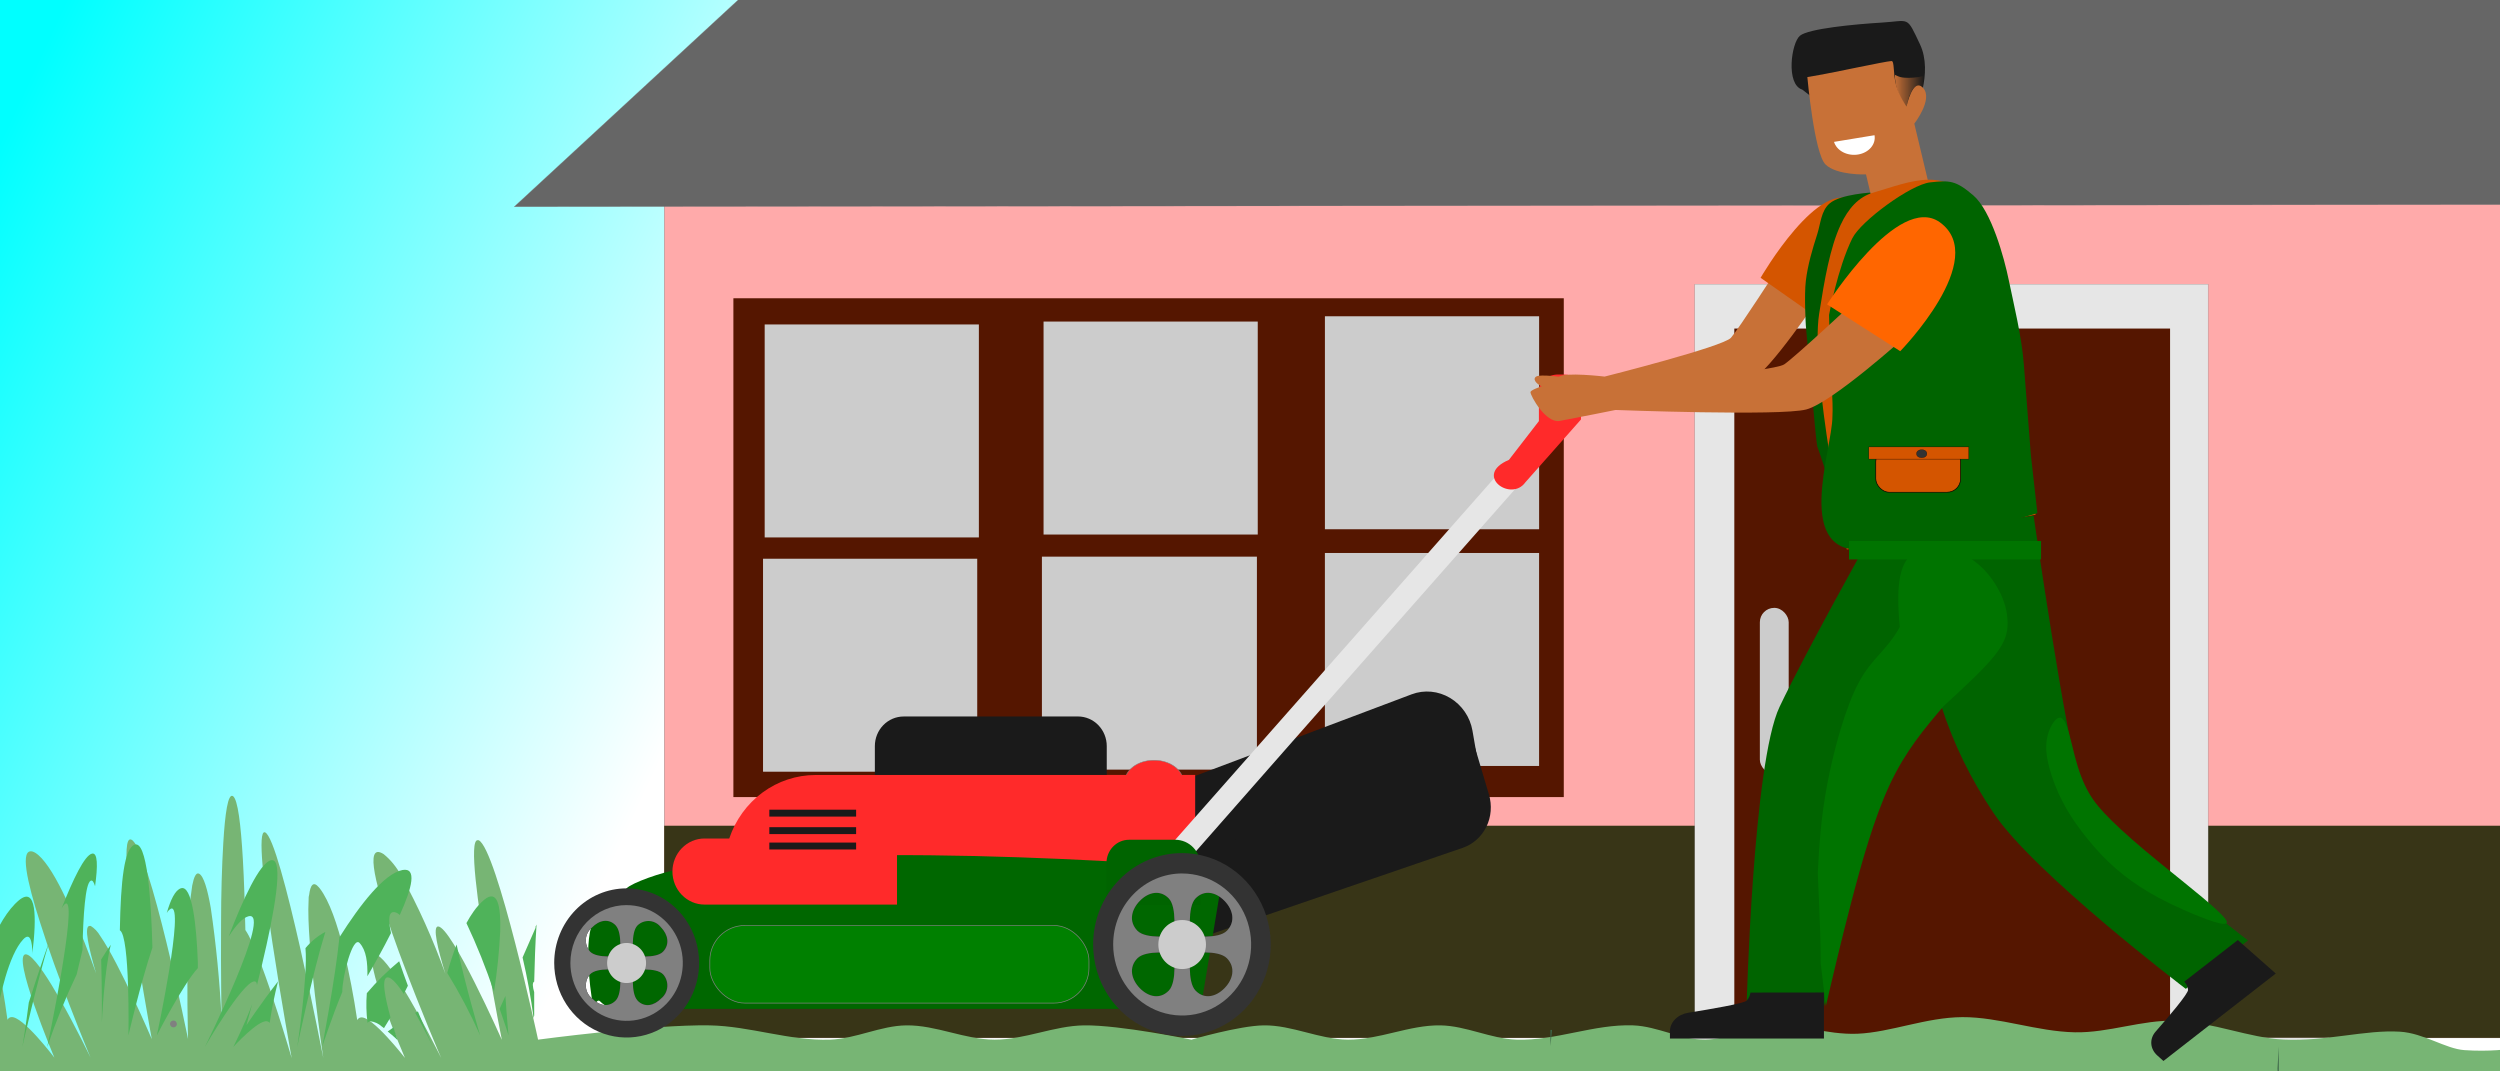 <?xml version="1.0" encoding="UTF-8" standalone="no"?>
<!-- Created with Inkscape (http://www.inkscape.org/) -->

<svg
   width="350"
   height="150"
   viewBox="0 0 92.604 39.687"
   version="1.1"
   id="svg5"
   inkscape:version="1.1 (c68e22c387, 2021-05-23)"
   sodipodi:docname="jardinage_pf.svg"
   xmlns:inkscape="http://www.inkscape.org/namespaces/inkscape"
   xmlns:sodipodi="http://sodipodi.sourceforge.net/DTD/sodipodi-0.dtd"
   xmlns:xlink="http://www.w3.org/1999/xlink"
   xmlns="http://www.w3.org/2000/svg"
   xmlns:svg="http://www.w3.org/2000/svg">
  <sodipodi:namedview
     id="namedview7"
     pagecolor="#505050"
     bordercolor="#eeeeee"
     borderopacity="1"
     inkscape:pageshadow="0"
     inkscape:pageopacity="0"
     inkscape:pagecheckerboard="0"
     inkscape:document-units="mm"
     showgrid="false"
     units="px"
     inkscape:zoom="1.2432572"
     inkscape:cx="201.48687"
     inkscape:cy="97.727162"
     inkscape:window-width="1366"
     inkscape:window-height="705"
     inkscape:window-x="-8"
     inkscape:window-y="-8"
     inkscape:window-maximized="1"
     inkscape:current-layer="layer1" />
  <defs
     id="defs2">
    <linearGradient
       inkscape:collect="always"
       id="linearGradient44323">
      <stop
         style="stop-color:#00ffff;stop-opacity:1;"
         offset="0"
         id="stop44319" />
      <stop
         style="stop-color:#00ffff;stop-opacity:0;"
         offset="1"
         id="stop44321" />
    </linearGradient>
    <inkscape:path-effect
       effect="spiro"
       id="path-effect32271"
       is_visible="true"
       lpeversion="1" />
    <inkscape:path-effect
       effect="bspline"
       id="path-effect14947"
       is_visible="true"
       lpeversion="1"
       weight="33.333"
       steps="2"
       helper_size="0"
       apply_no_weight="true"
       apply_with_weight="true"
       only_selected="false" />
    <inkscape:path-effect
       effect="bspline"
       id="path-effect14311"
       is_visible="true"
       lpeversion="1"
       weight="33.333"
       steps="2"
       helper_size="0"
       apply_no_weight="true"
       apply_with_weight="true"
       only_selected="false" />
    <linearGradient
       inkscape:collect="always"
       id="linearGradient14215">
      <stop
         style="stop-color:#c87137;stop-opacity:1;"
         offset="0"
         id="stop14211" />
      <stop
         style="stop-color:#c87137;stop-opacity:0;"
         offset="1"
         id="stop14213" />
    </linearGradient>
    <inkscape:path-effect
       effect="spiro"
       id="path-effect3012"
       is_visible="true"
       lpeversion="1" />
    <linearGradient
       inkscape:collect="always"
       xlink:href="#linearGradient14215"
       id="linearGradient14217"
       x1="120.508"
       y1="-9.188"
       x2="122.674"
       y2="-9.188"
       gradientUnits="userSpaceOnUse"
       gradientTransform="matrix(0.511,0,0,0.491,8.583,7.893)" />
    <linearGradient
       inkscape:collect="always"
       xlink:href="#linearGradient44323"
       id="linearGradient44325"
       x1="164.893"
       y1="10.853"
       x2="193.776"
       y2="24.329"
       gradientUnits="userSpaceOnUse"
       gradientTransform="translate(-165.45,-4.422)" />
  </defs>
  <g
     inkscape:label="Calque 1"
     inkscape:groupmode="layer"
     id="layer1">
    <rect
       style="fill:url(#linearGradient44325);fill-opacity:1;stroke:#000000;stroke-width:0;stroke-linecap:round;stroke-linejoin:round;stroke-miterlimit:4.6;stroke-dasharray:none;stroke-opacity:0.099;paint-order:stroke fill markers"
       id="rect44168"
       width="99.426"
       height="49.013"
       x="-1.258"
       y="-0.921" />
    <rect
       style="fill:#ffaaaa;fill-opacity:1;stroke:#808080;stroke-width:0.014;stroke-linecap:round;stroke-linejoin:round;stroke-miterlimit:4.6;stroke-dasharray:none;stroke-opacity:1;paint-order:normal"
       id="rect36907"
       width="69.636"
       height="33.131"
       x="24.603"
       y="5.313" />
    <rect
       style="fill:#383517;fill-opacity:1;stroke:#000000;stroke-width:0;stroke-linecap:round;stroke-linejoin:round;stroke-miterlimit:4.6;stroke-dasharray:none;stroke-opacity:0.099;paint-order:stroke fill markers"
       id="rect39800"
       width="69.636"
       height="7.858"
       x="24.603"
       y="30.586" />
    <rect
       style="fill:#e6e6e6;fill-opacity:1;stroke:#808080;stroke-width:0.011;stroke-linecap:round;stroke-linejoin:round;stroke-miterlimit:4.6;stroke-dasharray:none;stroke-opacity:1;paint-order:normal"
       id="rect37160"
       width="19.014"
       height="28.375"
       x="62.778"
       y="10.524"
       ry="0" />
    <path
       style="fill:#666666;fill-opacity:1;stroke:#808080;stroke-width:0.009;stroke-linecap:round;stroke-linejoin:round;stroke-miterlimit:4.6;stroke-dasharray:none;stroke-opacity:1;paint-order:normal"
       d="M 19.047,7.658 103.782,7.568 93.668,-0.921 28.042,-0.65 Z"
       id="path36966"
       sodipodi:nodetypes="ccccc" />
    <rect
       style="fill:#551600;fill-opacity:1;stroke:#000000;stroke-width:0;stroke-linecap:round;stroke-linejoin:round;stroke-miterlimit:4.6;stroke-dasharray:none;stroke-opacity:0.099;paint-order:stroke fill markers"
       id="rect37056"
       width="16.141"
       height="26.547"
       x="64.242"
       y="12.17" />
    <rect
       style="fill:#cccccc;fill-opacity:1;stroke:#000000;stroke-width:0;stroke-linecap:round;stroke-linejoin:round;stroke-miterlimit:4.6;stroke-dasharray:none;stroke-opacity:0.099;paint-order:stroke fill markers"
       id="rect37605"
       width="1.068"
       height="6.159"
       x="65.188"
       y="22.516"
       ry="0.531" />
    <rect
       style="fill:#551600;fill-opacity:1;stroke:#000000;stroke-width:0;stroke-linecap:round;stroke-linejoin:round;stroke-miterlimit:4.6;stroke-dasharray:none;stroke-opacity:0.099;paint-order:stroke fill markers"
       id="rect37775"
       width="30.759"
       height="18.477"
       x="27.166"
       y="11.048" />
    <rect
       style="fill:#cccccc;fill-opacity:1;stroke:#000000;stroke-width:0;stroke-linecap:round;stroke-linejoin:round;stroke-miterlimit:4.6;stroke-dasharray:none;stroke-opacity:0.099;paint-order:stroke fill markers"
       id="rect39485"
       width="7.934"
       height="7.889"
       x="28.264"
       y="-28.585"
       transform="scale(1,-1)" />
    <rect
       style="fill:#cccccc;fill-opacity:1;stroke:#000000;stroke-width:0;stroke-linecap:round;stroke-linejoin:round;stroke-miterlimit:4.6;stroke-dasharray:none;stroke-opacity:0.099;paint-order:stroke fill markers"
       id="rect39485-2"
       width="7.934"
       height="7.889"
       x="49.076"
       y="-28.372"
       transform="scale(1,-1)" />
    <rect
       style="fill:#cccccc;fill-opacity:1;stroke:#000000;stroke-width:0;stroke-linecap:round;stroke-linejoin:round;stroke-miterlimit:4.6;stroke-dasharray:none;stroke-opacity:0.099;paint-order:stroke fill markers"
       id="rect39485-8"
       width="7.964"
       height="7.889"
       x="38.594"
       y="20.619" />
    <rect
       style="fill:#cccccc;fill-opacity:1;stroke:#000000;stroke-width:0;stroke-linecap:round;stroke-linejoin:round;stroke-miterlimit:4.6;stroke-dasharray:none;stroke-opacity:0.099;paint-order:stroke fill markers"
       id="rect39485-5"
       width="7.934"
       height="7.889"
       x="28.325"
       y="12.018" />
    <rect
       style="fill:#cccccc;fill-opacity:1;stroke:#000000;stroke-width:0;stroke-linecap:round;stroke-linejoin:round;stroke-miterlimit:4.6;stroke-dasharray:none;stroke-opacity:0.099;paint-order:stroke fill markers"
       id="rect39485-3"
       width="7.934"
       height="7.889"
       x="49.077"
       y="11.715" />
    <rect
       style="fill:#cccccc;fill-opacity:1;stroke:#000000;stroke-width:0;stroke-linecap:round;stroke-linejoin:round;stroke-miterlimit:4.6;stroke-dasharray:none;stroke-opacity:0.099;paint-order:stroke fill markers"
       id="rect39485-1"
       width="7.934"
       height="7.889"
       x="38.655"
       y="11.911" />
    <rect
       style="fill:#e6e6e6;fill-opacity:1;stroke:#000000;stroke-width:0;stroke-linecap:round;stroke-linejoin:round;stroke-miterlimit:4.6;stroke-dasharray:none;stroke-opacity:0.099;paint-order:stroke fill markers"
       id="rect40112"
       width="28.196"
       height="2.701"
       x="58.081"
       y="38.444" />
    <path
       d="m -25.717,29.49 c 0.166,-0.101 0.289,0.483 0.373,1.382 0.033,0.348 0.063,0.749 0.084,1.165 0.06,1.064 0.093,2.285 0.112,3.331 v 0.614 1.364 0.405 c 0,0 0,-0.094 0.027,-0.259 0.127,-1.19 0.301,-2.369 0.521,-3.533 0.081,-0.527 0.235,-1.027 0.455,-1.472 0.031,-0.051 0.07,-0.09 0.114,-0.116 0.136,-0.067 0.215,0.214 0.256,0.689 0.051,1.046 0.043,2.095 -0.025,3.14 -0.06,1.24 -0.147,2.297 -0.147,2.297 0,0 0.164,-0.644 0.414,-1.555 0.082,-0.303 0.174,-0.633 0.273,-0.978 0.371,-1.375 0.807,-2.715 1.303,-4.012 0.044,-0.105 0.087,-0.202 0.128,-0.288 0.144,-0.307 0.273,-0.506 0.376,-0.551 0.185,-0.079 0.185,0.423 0.087,1.203 -0.033,0.27 -0.079,0.569 -0.134,0.888 -0.365,2.188 -1.109,5.298 -1.109,5.298 0.454,-1.261 0.972,-2.477 1.551,-3.638 0.194,-0.345 0.365,-0.569 0.48,-0.566 0.215,0 0.491,0.828 0.166,1.765 0.319,-0.823 0.592,-1.679 0.818,-2.559 0.254,-0.914 0.48,-1.686 0.766,-2.019 0.062,-0.075 0.135,-0.129 0.215,-0.157 0.316,-0.097 0.338,0.412 0.199,1.214 v 0.064 c -0.103,0.537 -0.226,1.066 -0.371,1.585 -0.125,0.465 -0.273,0.948 -0.412,1.427 -0.139,0.48 -0.322,1.027 -0.472,1.499 -0.387,1.18 -0.709,2.072 -0.709,2.072 0,0 0.382,-0.989 0.837,-1.986 0.174,-0.375 0.36,-0.768 0.545,-1.101 0.289,-0.539 0.564,-0.937 0.744,-0.959 0.352,-0.045 0.123,1.27 -0.117,2.334 -0.044,0.199 -0.09,0.375 -0.131,0.558 -0.109,0.446 -0.196,0.749 -0.196,0.749 0,0 0.202,-0.255 0.458,-0.517 l 0.177,-0.172 0.098,-0.09 c 0.156,-0.175 0.345,-0.283 0.545,-0.311 h 0.033 c 0.046,0.01 0.088,0.043 0.117,0.094 0.06,-0.573 0.07,-1.154 0.033,-1.731 0,-0.333 -0.027,-0.667 -0.033,-0.985 0,-0.794 0.046,-1.499 0.368,-1.937 0.322,-0.438 0.818,1.929 0.818,2.859 0.477,1.412 0.951,3.203 0.951,3.203 0,0 -0.613,-3.915 -0.831,-6.388 -0.106,-1.188 -0.12,-2.046 0.068,-1.974 0.188,0.071 0.379,0.723 0.611,1.648 0.613,2.439 1.328,6.71 1.328,6.71 0,0 -0.51,-4.121 -0.39,-5.762 0.044,-0.599 0.169,-0.877 0.433,-0.521 0.255,0.389 0.453,0.841 0.583,1.334 0.105,0.368 0.196,0.743 0.273,1.124 0.164,0.797 0.296,1.607 0.395,2.424 0.016,-0.028 0.037,-0.051 0.06,-0.067 0.023,-0.016 0.048,-0.027 0.074,-0.03 0.42,-0.075 1.584,1.499 1.584,1.499 0,0 -0.567,-1.405 -0.894,-2.51 -0.117,-0.344 -0.193,-0.71 -0.226,-1.086 0,-0.154 0.038,-0.24 0.128,-0.229 0.581,0.075 2.331,3.825 2.331,3.825 0,0 -3.225,-7.991 -2.061,-7.62 0.273,0.09 0.602,0.543 0.935,1.18 0.236,0.463 0.453,0.943 0.652,1.439 0.251,0.614 0.491,1.27 0.706,1.873 -0.273,-0.933 -0.433,-1.753 -0.218,-1.757 0.079,0 0.191,0.105 0.319,0.281 0.692,0.94 1.933,3.919 1.933,3.919 0,0 -1.33,-7.684 -0.665,-7.388 0.087,0.057 0.16,0.148 0.21,0.262 0.265,0.598 0.479,1.237 0.638,1.903 l 0.03,0.112 c 0.572,2.173 1.129,5.11 1.129,5.11 0,0 -0.082,-5.8 0.409,-6.122 0.013,-0.008 0.027,-0.011 0.041,-0.011 0.014,0 0.028,0.004 0.041,0.011 0.12,0.06 0.221,0.322 0.308,0.701 l 0.03,0.142 c 0.316,1.521 0.423,4.533 0.423,4.533 0,0 0,-1.772 0.03,-3.679 0,-0.577 0.03,-1.165 0.054,-1.72 0.016,-0.858 0.094,-1.711 0.234,-2.548 0.057,-0.247 0.125,-0.375 0.207,-0.318 0.254,0.161 0.354,2.004 0.387,4.042 v 0.907 c 0.103,0.157 0.195,0.327 0.273,0.51 0.527,1.37 0.992,2.784 1.39,4.234 0,0 -1.458,-8.583 -0.875,-8.362 0.06,0.022 0.128,0.127 0.202,0.296 0.223,0.589 0.405,1.204 0.545,1.84 0.616,2.48 1.292,6.227 1.292,6.227 0,0 -0.166,-1.218 -0.303,-2.593 -0.102,-0.927 -0.161,-1.862 -0.174,-2.799 0,-0.843 0.12,-1.319 0.436,-0.895 0.687,0.914 1.118,3.372 1.322,4.87 0.016,-0.028 0.036,-0.051 0.058,-0.067 0.022,-0.017 0.047,-0.027 0.073,-0.03 0.417,-0.075 1.606,1.499 1.606,1.499 0,0 -1.636,-3.9 -1.041,-3.825 0.044,0.008 0.087,0.029 0.125,0.06 0.273,0.199 0.709,0.869 1.12,1.592 0.589,1.034 1.137,2.173 1.137,2.173 0,0 -0.349,-0.835 -0.78,-1.952 -0.36,-0.929 -0.777,-2.057 -1.09,-3.057 -0.488,-1.521 -0.761,-2.761 -0.273,-2.623 0.273,0.09 0.624,0.562 0.973,1.225 0.164,0.311 0.33,0.663 0.493,1.038 0.311,0.712 0.616,1.499 0.883,2.248 -0.273,-0.933 -0.458,-1.753 -0.243,-1.757 h 0.044 c 0.138,0.085 0.26,0.213 0.354,0.375 0.717,1.034 1.908,3.818 1.908,3.818 0,0 -0.139,-0.749 -0.308,-1.753 -0.044,-0.262 -0.09,-0.543 -0.136,-0.835 -0.352,-2.203 -0.725,-4.983 -0.316,-4.803 0.668,0.296 2.102,7.388 2.102,7.388 0,0 -0.057,-2.079 0,-3.814 0.009,-0.63 0.061,-1.257 0.155,-1.873 0.063,-0.318 0.144,-0.495 0.254,-0.438 0.174,0.086 0.316,0.596 0.433,1.266 0.2,1.36 0.333,2.737 0.401,4.121 0,0 -0.033,-1.716 -0.019,-3.582 0,-1.019 0.03,-2.083 0.082,-2.941 0.065,-1.098 0.174,-1.854 0.357,-1.738 0.183,0.116 0.294,1.068 0.368,2.338 0.046,0.79 0.074,1.701 0.093,2.623 0.319,0.453 0.818,1.873 1.194,3.053 0.297,0.925 0.521,1.69 0.521,1.69 0,0 -1.57,-8.583 -0.987,-8.362 0.583,0.221 2.159,8.362 2.159,8.362 0,0 -0.641,-4.245 -0.545,-5.844 0,-0.071 0,-0.135 0.019,-0.195 0.046,-0.375 0.158,-0.525 0.36,-0.288 l 0.035,0.041 c 0.36,0.468 0.657,1.349 0.891,2.297 0.202,0.846 0.368,1.708 0.496,2.581 0.016,-0.028 0.035,-0.051 0.058,-0.067 0.023,-0.017 0.047,-0.027 0.073,-0.03 0.417,-0.075 1.636,1.499 1.636,1.499 0,0 -1.676,-3.9 -1.09,-3.825 0.213,0.026 0.589,0.539 0.987,1.176 l 0.016,0.03 c 0.692,1.124 1.431,2.623 1.431,2.623 0,0 -0.774,-1.798 -1.461,-3.649 l -0.115,-0.307 c -0.711,-1.948 -1.276,-3.848 -0.69,-3.664 0.046,0.016 0.091,0.038 0.134,0.067 0.254,0.204 0.475,0.475 0.652,0.798 0.629,1.137 1.177,2.355 1.636,3.638 -0.289,-0.933 -0.48,-1.753 -0.273,-1.757 0.499,0 2.363,4.2 2.363,4.2 0,0 -0.259,-1.296 -0.515,-2.802 l -0.022,-0.127 c -0.352,-2.072 -0.69,-4.496 -0.357,-4.466 h 0.033 c 0.673,0.296 2.203,7.388 2.203,7.388 0,0 4.229,-0.566 6.352,-0.529 1.496,0.026 2.967,0.58 4.462,0.529 0.955,-0.032 1.87,-0.517 2.826,-0.529 1.103,-0.014 2.17,0.528 3.272,0.529 1.115,10e-4 2.196,-0.514 3.311,-0.529 1.336,-0.018 3.978,0.529 3.978,0.529 0,0 1.771,-0.517 2.677,-0.529 1.054,-0.014 2.07,0.522 3.124,0.529 1.152,0.008 2.27,-0.547 3.421,-0.529 0.956,0.015 1.871,0.499 2.826,0.529 1.446,0.046 2.868,-0.582 4.314,-0.529 0.906,0.033 1.77,0.54 2.677,0.529 0.81,-0.01 1.574,-0.449 2.38,-0.529 0.991,-0.099 2.087,0.359 3.255,0.31 1.228,-0.052 2.535,-0.607 3.883,-0.615 1.361,-0.007 2.765,0.535 4.172,0.562 1.248,0.024 2.499,-0.47 3.725,-0.427 1.377,0.048 2.724,0.635 4.001,0.697 1.563,0.076 3.023,-0.371 4.309,-0.293 0.886,0.054 1.69,0.635 2.389,0.683 1.803,0.122 2.903,-0.318 2.903,-0.318 l -0.019,1.931 -120.25,-0.037 0.09,-1.281 c 0,0 -0.338,-9.321 0.27,-9.692 z"
       fill="#77b590"
       id="path103-1"
       style="fill:#77b574;fill-opacity:1;stroke-width:0.32"
       sodipodi:nodetypes="cccccccccccccccccccccccccccccccsccccccccccccccccccccccccccccccccccccccccccccccccscccccccccccccccccccccccccccccccccccccccccccccccccccccccccccccccccccccccccccccccccaaaaacaaaaaasssssssscccccc" />
    <ellipse
       style="fill:#ff2a2a;fill-opacity:1;stroke:#808080;stroke-width:0.018;stroke-linecap:round;stroke-linejoin:round;stroke-miterlimit:4.6;stroke-dasharray:none;stroke-opacity:1;paint-order:normal"
       id="path29703"
       cx="42.746"
       cy="28.977"
       rx="1.089"
       ry="0.817" />
    <path
       d="m 54.913,29.203 -0.371,-2.14 c -0.044,-0.25 -0.14,-0.488 -0.284,-0.697 -0.143,-0.209 -0.329,-0.385 -0.544,-0.513 -0.215,-0.129 -0.454,-0.207 -0.7,-0.231 -0.246,-0.023 -0.493,0.009 -0.723,0.096 l -12.809,4.828 4.021,2.882 z"
       fill="#066d76"
       id="path29-18"
       style="fill:#1a1a1a;stroke-width:0.282" />
    <path
       d="m 44.271,28.704 v 3.485 0.095 1.224 H 33.025 V 28.704 Z"
       fill="#066d76"
       id="path35-7"
       style="fill:#ff2a2a;fill-opacity:1;stroke-width:0.282" />
    <path
       d="m 43.148,33.339 c 0.098,-0.414 0.29,-0.796 0.562,-1.114 0.272,-0.318 0.616,-0.564 1.004,-0.717 l 9.894,-3.91 0.544,1.829 c 0.12,0.404 0.086,0.834 -0.096,1.202 -0.182,0.368 -0.497,0.647 -0.882,0.779 l -10.528,3.608 z"
       fill="#0f515d"
       id="path45-3"
       style="fill:#1a1a1a;stroke-width:0.282" />
    <path
       d="m 43.533,31.106 3.462,-3.924 6.511,-7.383 3.754,-4.254 v -0.012 c 0.209,-0.236 0.95,0.221 0.739,0.457 l -3.462,3.924 -6.513,7.383 -3.738,4.252 v 0.012 c -0.209,0.236 -0.95,-0.221 -0.739,-0.457 z"
       fill="#e5f1fe"
       id="path47-08"
       style="fill:#e6e6e6;stroke-width:0.217" />
    <path
       d="m 55.893,17.034 1.11,-1.436 v -1.13 c 0,-0.158 0.075,-0.31 0.209,-0.421 0.134,-0.112 0.315,-0.175 0.504,-0.175 h 0.221 c 0.166,0 0.325,0.055 0.442,0.153 0.117,0.098 0.183,0.231 0.183,0.369 v 1.144 l -2.06,2.328 c -0.537,0.751 -1.944,-0.27 -0.608,-0.832 z"
       fill="#a8a8a8"
       id="path59-2"
       style="fill:#ff2a2a;fill-opacity:1;stroke-width:0.217" />
    <path
       d="m 67.392,11.002 c 0,0 -1.821,2.732 -2.521,3.083 -0.699,0.35 -5.281,0.767 -5.281,0.767 0,0 -1.575,0.476 -1.954,0.623 -0.379,0.148 -0.452,-1.048 -0.459,-1.177 -0.007,-0.129 0.962,-0.287 0.962,-0.287 0,0 -0.623,0.143 -0.404,-0.048 0.219,-0.192 1.703,-0.014 1.703,-0.014 0,0 4.389,-1.106 4.68,-1.438 0.291,-0.332 1.792,-2.662 1.792,-2.662 z"
       fill="#fb919f"
       id="path44-0"
       style="fill:#c87137;fill-opacity:1;stroke-width:0.366"
       sodipodi:nodetypes="cscsscccscc" />
    <path
       d="M 68.721,7.492 C 67.425,6.473 65.215,10.29 65.215,10.29 l 2.274,1.596 c 0,0 2.804,-3.148 1.232,-4.394 z"
       id="path40-2"
       style="fill:#d45500;stroke-width:0.356" />
    <path
       style="fill:#005800;fill-opacity:1;stroke-width:0.543;stroke-linecap:round;stroke-linejoin:round;stroke-miterlimit:4.6"
       d="m 69.385,7.127 c 0,0 -1.2,0.053 -1.615,0.41 -0.315,0.271 -0.332,0.748 -0.456,1.136 -0.182,0.565 -0.352,1.14 -0.423,1.728 -0.066,0.548 0,1.655 0,1.655 0,0 0.378,4.363 0.423,4.48 0.184,0.476 0.78,2.405 0.78,2.405 l 0.272,-9.596 z"
       id="path6312"
       sodipodi:nodetypes="caaacsccc" />
    <path
       d="m 70.936,4.153 c 0,0 0.69,-1.439 0.183,-2.512 C 70.611,0.567 70.75,0.773 69.712,0.836 68.675,0.899 66.995,1.06 66.674,1.322 c -0.321,0.262 -0.533,1.806 0.086,1.998 l 0.921,0.711 z"
       fill="#533a71"
       id="path28"
       style="fill:#1a1a1a;stroke-width:0.405"
       sodipodi:nodetypes="csssccc" />
    <path
       d="M 71.573,7.357 70.909,4.58 c 0,0 0.708,-0.911 0.325,-1.324 -0.383,-0.413 -0.614,0.689 -0.614,0.689 0,0 -0.283,-0.398 -0.389,-0.807 -0.113,-0.436 -0.053,-0.884 -0.168,-0.878 -0.223,0.011 -2.226,0.443 -2.671,0.517 l -0.445,0.077 c 0,0 0.254,2.828 0.673,3.238 0.419,0.409 1.5,0.369 1.5,0.369 l 0.263,1.106 z"
       fill="#fb919f"
       id="path30"
       style="fill:#c87137;stroke-width:0.405"
       sodipodi:nodetypes="ccscscccsccc" />
    <path
       d="m 74.787,14.079 0.614,4.986 -6.992,1.289 c 0,0 -1.368,-6.52 -1.026,-8.722 0.199,-1.277 0.405,-2.462 0.797,-3.303 0.284,-0.609 0.666,-1.039 1.213,-1.195 1.305,-0.372 2.93,-1.151 3.702,0.753 0.385,0.95 1.69,6.193 1.69,6.193 z"
       fill="#ff6b6b"
       id="path32"
       style="fill:#d45500;stroke-width:0.405"
       sodipodi:nodetypes="cccssssc" />
    <path
       style="fill:#006400;fill-opacity:1;stroke-width:0.564;stroke-linecap:round;stroke-linejoin:round;stroke-miterlimit:4.6"
       d="m 68.615,8.824 c 0.313,-0.635 2.165,-1.992 2.881,-2.069 0.716,-0.077 0.945,-0.082 1.604,0.487 0.659,0.57 1.137,2.293 1.311,3.147 0.174,0.854 0.474,2.051 0.555,3.104 l 0.26,3.354 0.242,2.161 c -0.002,-0.006 -3.753,1.111 -3.753,1.111 l -0.668,-0.027 -1.858,0.26 c -2.831,0.321 -1.314,-3.689 -1.313,-4.918 0.035,-0.563 -0.073,-1.69 -0.073,-1.69 l -0.052,-2.075 c 0,0 0.311,-1.725 0.864,-2.847 z"
       id="path3047"
       sodipodi:nodetypes="sssssccccccccs" />
    <path
       d="m 70.589,12.459 c 0,0 -2.721,2.459 -3.686,2.709 -0.964,0.25 -7.063,0.018 -7.063,0.018 0,0 -1.551,0.313 -2.068,0.406 -0.517,0.093 -1.086,-0.937 -1.081,-1.067 0.005,-0.129 1.038,-0.411 1.038,-0.411 0,0 -0.355,0.291 -0.584,0.209 -0.247,-0.089 -0.394,-0.297 -0.232,-0.38 0.311,-0.16 2.831,0.323 2.831,0.323 0,0 5.924,-0.481 6.347,-0.77 0.423,-0.289 2.675,-2.394 2.675,-2.394 z"
       fill="#fb919f"
       id="path44"
       style="fill:#c87137;stroke-width:0.422"
       sodipodi:nodetypes="csccccsccccc" />
    <g
       fill="#533a71"
       id="g42"
       transform="matrix(0.445,0,0,0.369,-69.249,-8.67)"
       style="fill:#4d4d4d;fill-opacity:1">
      <path
         d="m 342.74,117.9 -5.18,4.86 c 0,0 -12.68,-11.63 -16,-17.65 -1.881,-3.363 -3.336,-6.947 -4.33,-10.67 -3.013,2.628 -5.056,6.192 -5.8,10.12 -1.06,6.34 -4,20 -4,20 H 301 c 0,0 0.53,-24.52 2.75,-30.12 C 305.97,88.84 311,78 311,78 l 13.89,-2.75 c 0,0 2.71,22.75 3.91,26.86 1.2,4.11 13.94,15.79 13.94,15.79 z"
         id="path34"
         style="fill:#006400;fill-opacity:1" />
      <path
         d="m 307.44,123.125 v 4.62 h -12.82 v -0.73 c -10e-4,-0.441 0.153,-0.868 0.434,-1.208 0.281,-0.34 0.673,-0.57 1.106,-0.652 1.82,-0.35 4.63,-0.93 4.84,-1.21 0.185,-0.232 0.297,-0.514 0.32,-0.81 z"
         id="path36"
         style="fill:#1a1a1a;fill-opacity:1" />
      <path
         d="m 341.89,117.86 3.16,3.36 -9.35,8.78 -0.5,-0.54 c -0.302,-0.321 -0.483,-0.738 -0.51,-1.178 -0.027,-0.44 0.1,-0.876 0.36,-1.232 1.09,-1.5 2.74,-3.84 2.7,-4.2 -0.023,-0.296 -0.135,-0.578 -0.32,-0.81 z"
         id="path38"
         style="fill:#1a1a1a;fill-opacity:1" />
      <path
         d="m 317.09,45.81 c -3.47,-3 -9.39,8.24 -9.39,8.24 l 6.09,4.7 c 0,0 7.51,-9.27 3.3,-12.94 z"
         id="path40"
         style="fill:#ff6600;fill-opacity:1" />
    </g>
    <path
       d="M 69.436,5.008 67.935,5.255 c 0.048,0.158 0.167,0.295 0.333,0.382 0.166,0.087 0.366,0.118 0.559,0.086 0.193,-0.032 0.364,-0.124 0.477,-0.257 0.113,-0.133 0.16,-0.297 0.131,-0.458 z"
       fill="#ffffff"
       id="path46"
       style="stroke-width:0.405" />
    <rect
       style="fill:#d45500;fill-opacity:1;stroke:#000000;stroke-width:0.024;stroke-linecap:round;stroke-linejoin:round;stroke-miterlimit:4.6;stroke-dasharray:none;stroke-opacity:1"
       id="rect9994"
       width="3.143"
       height="1.631"
       x="69.481"
       y="16.602"
       ry="0.499" />
    <path
       style="fill:url(#linearGradient14217);fill-opacity:1;stroke-width:0.543;stroke-linecap:round;stroke-linejoin:round;stroke-miterlimit:4.6"
       d="m 70.193,2.897 c 0.014,0.149 0.041,0.298 0.086,0.441 0.039,0.124 0.097,0.243 0.158,0.358 0.054,0.103 0.183,0.298 0.183,0.298 0,0 0.044,-0.299 0.105,-0.436 0.058,-0.131 0.113,-0.29 0.244,-0.358 0.067,-0.035 0.169,-0.044 0.23,0 0.028,0.02 0.029,0.096 0.029,0.096 l 0.072,-0.496 c 0,0 -0.161,0.043 -0.244,0.055 -0.123,0.018 -0.249,0.029 -0.373,0.028 -0.096,-0.001 -0.194,-0.005 -0.287,-0.028 -0.071,-0.017 -0.201,-0.083 -0.201,-0.083 0,0 -0.004,0.083 -7e-6,0.124 z"
       id="path10575"
       sodipodi:nodetypes="ssscsasccssscs" />
    <rect
       style="fill:#d45500;fill-opacity:1;stroke:#000000;stroke-width:0.012;stroke-linecap:round;stroke-linejoin:round;stroke-miterlimit:4.6;stroke-dasharray:none;stroke-opacity:1;paint-order:normal"
       id="rect12215"
       width="3.706"
       height="0.452"
       x="69.223"
       y="16.554" />
    <ellipse
       style="fill:#333333;fill-opacity:1;stroke:#000000;stroke-width:0.009;stroke-linecap:round;stroke-linejoin:round;stroke-miterlimit:4.6;stroke-dasharray:none;stroke-opacity:1"
       id="path12421"
       cx="-71.183"
       cy="16.806"
       rx="0.191"
       ry="0.149"
       transform="scale(-1,1)" />
    <path
       style="fill:#007400;fill-opacity:1;stroke:none;stroke-width:0.012;stroke-linecap:round;stroke-linejoin:round;stroke-miterlimit:4.6;stroke-dasharray:none;stroke-opacity:1;paint-order:normal"
       d="m 70.372,23.224 c -0.487,0.881 -1.03,1.142 -1.519,2.054 -0.489,0.912 -0.923,2.476 -1.167,3.762 -0.244,1.286 -0.299,2.294 -0.353,3.301 0.036,0.817 0.072,1.633 0.09,2.19 0.018,0.556 0.018,0.851 0.018,1.147 0,0 0.191,1.585 0.191,1.585 0.284,-1.207 0.569,-2.415 0.944,-3.852 0.375,-1.437 0.841,-3.104 1.426,-4.352 0.585,-1.248 1.289,-2.076 1.993,-2.904 0.744,-0.684 1.488,-1.367 1.897,-1.883 0.408,-0.516 0.481,-0.863 0.472,-1.237 -0.009,-0.374 -0.1,-0.773 -0.362,-1.242 -0.262,-0.469 -0.697,-1.008 -1.377,-1.298 -0.68,-0.291 -1.607,-0.333 -2.014,0.267 -0.407,0.6 -0.295,1.841 -0.239,2.461 z"
       id="path14309"
       inkscape:path-effect="#path-effect14311"
       inkscape:original-d="m 70.427619,23.844157 c 0,0 -1.08581,0.521412 -1.628925,0.78192 -0.434244,1.563971 -0.868632,3.127809 -1.303143,4.691519 -0.05421,1.007937 -0.162894,3.023421 -0.162894,3.023421 0,0 0.07252,1.633475 0.108584,2.450014 1.43e-4,0.295522 0,0.886177 0,0.886177 l 0.191155,1.585494 c 0,0 0.568793,-2.414639 0.85298,-3.622155 0.466237,-1.666741 0.93234,-3.333614 1.398314,-5.000615 0.70417,-0.827923 2.112099,-2.484158 2.112099,-2.484158 0,0 1.488585,-1.367186 2.232672,-2.050976 0.07253,-0.347396 0.144934,-0.694909 0.217191,-1.042558 -0.09036,-0.399527 -0.180848,-0.799166 -0.271487,-1.198942 -0.434259,-0.538539 -0.868633,-1.077183 -1.303142,-1.615968 -0.926423,-0.04223 -1.852922,-0.0846 -2.779621,-0.127096 0.112221,1.241463 0.224286,2.482747 0.336217,3.723923 z"
       sodipodi:nodetypes="csacaccaaccccccc" />
    <path
       style="fill:#007400;fill-opacity:1;stroke:none;stroke-width:0.012;stroke-linecap:round;stroke-linejoin:round;stroke-miterlimit:4.6;stroke-dasharray:none;stroke-opacity:1;paint-order:normal"
       d="m 76.391,26.616 c -0.19,-0.148 -0.443,0.235 -0.543,0.626 -0.1,0.391 -0.045,0.791 0.063,1.199 0.109,0.408 0.272,0.825 0.471,1.216 0.199,0.391 0.434,0.756 0.724,1.138 0.29,0.382 0.633,0.782 0.995,1.129 0.362,0.348 0.742,0.643 1.167,0.921 0.425,0.278 0.896,0.539 1.629,0.863 0.733,0.324 1.73,0.712 1.576,0.399 -0.154,-0.313 -1.458,-1.326 -2.382,-2.076 -0.924,-0.75 -1.466,-1.236 -1.864,-1.627 -0.398,-0.391 -0.651,-0.686 -0.86,-1.051 -0.208,-0.365 -0.371,-0.799 -0.516,-1.355 -0.145,-0.556 -0.272,-1.234 -0.462,-1.381 z"
       id="path14945"
       inkscape:path-effect="#path-effect14947"
       inkscape:original-d="m 76.454667,26.085662 c -0.253246,0.382402 -0.506643,0.764673 -0.760162,1.146814 0.05435,0.399785 0.108728,0.799426 0.162888,1.198944 0.16303,0.417162 0.325926,0.834179 0.488684,1.251071 0.235429,0.365032 0.470715,0.729922 0.705866,1.094687 0.344029,0.399786 0.687906,0.799425 1.031663,1.198946 0.380225,0.295525 0.760302,0.590912 1.140248,0.886173 0.47072,0.260776 0.941293,0.521409 1.411742,0.78192 0.996452,0.387662 1.992724,0.775171 2.988905,1.162572 -1.304199,-1.01295 -2.608447,-2.02597 -3.912918,-3.039179 -0.542538,-0.486407 -1.085187,-0.972927 -1.627977,-1.459583 -0.253266,-0.295268 -0.506644,-0.590653 -0.76017,-0.886176 -0.162765,-0.434278 -0.325653,-0.86867 -0.488683,-1.303199 -0.126566,-0.677546 -0.253253,-1.355196 -0.380086,-2.03299 z"
       sodipodi:nodetypes="cccccccccccccc" />
    <rect
       style="fill:#007400;fill-opacity:1;stroke:none;stroke-width:0.015;stroke-linecap:round;stroke-linejoin:round;stroke-miterlimit:4.6;stroke-dasharray:none;stroke-opacity:1;paint-order:normal"
       id="rect20536"
       width="7.114"
       height="0.682"
       x="68.49"
       y="20.04" />
    <path
       d="m 45.331,32.189 c 0,0 -13.536,-1.156 -20.142,0 -0.693,0.121 -1.78,0.511 -1.98,0.716 -0.2,0.206 -1.016,0.687 -1.239,1.212 -0.413,0.972 0,3.152 0,3.152 0,0.247 0.095,-0.346 0.265,-0.172 0.17,0.175 0.4,0.273 0.64,0.273 H 44.471 Z"
       fill="#ffb942"
       id="path31-8"
       style="fill:#006700;fill-opacity:1;stroke-width:0.282"
       sodipodi:nodetypes="cacascscc" />
    <path
       d="m 26.096,31.06 h 0.916 c 0.229,-0.686 0.66,-1.282 1.233,-1.704 0.573,-0.422 1.26,-0.649 1.965,-0.649 h 3.017 v 4.8 h -7.131 c -0.315,0 -0.618,-0.129 -0.84,-0.359 -0.223,-0.229 -0.348,-0.541 -0.348,-0.865 0,-0.324 0.125,-0.636 0.348,-0.865 0.223,-0.23 0.525,-0.359 0.84,-0.359 z"
       fill="#0f515d"
       id="path33-0"
       style="fill:#ff2a2a;fill-opacity:1;stroke-width:0.282" />
    <path
       d="m 39.933,26.54 h -6.461 c -0.283,0 -0.554,0.116 -0.754,0.321 -0.2,0.206 -0.312,0.485 -0.312,0.776 v 1.066 h 8.59 v -1.066 c 0,-0.291 -0.112,-0.569 -0.311,-0.775 -0.199,-0.206 -0.47,-0.322 -0.752,-0.323 z"
       fill="#0f515d"
       id="path37-4"
       style="fill:#1a1a1a;stroke-width:0.282" />
    <path
       d="m 23.21,32.906 c 0.531,-6.47e-4 1.05,0.161 1.492,0.464 0.442,0.304 0.786,0.735 0.99,1.24 0.203,0.505 0.257,1.061 0.153,1.597 -0.103,0.536 -0.359,1.029 -0.735,1.415 -0.375,0.386 -0.854,0.65 -1.375,0.756 -0.521,0.107 -1.061,0.052 -1.551,-0.158 -0.49,-0.209 -0.909,-0.564 -1.204,-1.019 -0.294,-0.455 -0.451,-0.989 -0.451,-1.536 0,-0.363 0.069,-0.721 0.204,-1.056 0.135,-0.335 0.332,-0.639 0.581,-0.895 0.249,-0.256 0.544,-0.46 0.87,-0.598 0.325,-0.139 0.674,-0.21 1.026,-0.21 z m -0.404,4.153 c 0.262,-0.269 0.148,-1.126 0.148,-1.126 0,0 -0.835,-0.118 -1.094,0.152 -0.057,0.062 -0.1,0.136 -0.127,0.216 -0.027,0.08 -0.038,0.166 -0.031,0.251 0.007,0.085 0.031,0.167 0.071,0.242 0.04,0.075 0.094,0.14 0.16,0.191 0.259,0.272 0.61,0.35 0.871,0.08 z m -0.874,-2.708 c -0.066,0.052 -0.12,0.117 -0.16,0.191 -0.04,0.075 -0.064,0.157 -0.071,0.242 -0.006,0.085 0.004,0.17 0.031,0.251 0.027,0.08 0.07,0.154 0.127,0.216 0.262,0.269 1.094,0.152 1.094,0.152 0,0 0.114,-0.86 -0.148,-1.126 -0.262,-0.267 -0.615,-0.192 -0.877,0.077 z m 1.67,2.708 c 0.262,0.269 0.612,0.195 0.874,-0.075 0.066,-0.052 0.12,-0.117 0.16,-0.191 0.04,-0.075 0.064,-0.157 0.071,-0.242 0.006,-0.085 -0.004,-0.17 -0.031,-0.251 -0.027,-0.08 -0.07,-0.154 -0.127,-0.216 -0.262,-0.269 -1.094,-0.152 -1.094,-0.152 0,0 -0.103,0.86 0.159,1.129 z m 0.874,-2.708 c -0.05,-0.068 -0.113,-0.124 -0.186,-0.165 -0.072,-0.041 -0.153,-0.066 -0.235,-0.073 -0.082,-0.006 -0.165,0.004 -0.244,0.032 -0.078,0.028 -0.149,0.072 -0.21,0.131 -0.262,0.269 -0.148,1.126 -0.148,1.126 0,0 0.835,0.118 1.094,-0.152 0.259,-0.269 0.2,-0.625 -0.061,-0.897 z"
       fill="#0f515d"
       id="path39-08"
       style="fill:#333333;stroke-width:0.282" />
    <path
       d="m 23.21,33.527 c 0.412,0 0.814,0.126 1.157,0.361 0.342,0.236 0.609,0.57 0.767,0.962 0.158,0.391 0.199,0.823 0.118,1.238 -0.08,0.416 -0.279,0.798 -0.57,1.098 -0.291,0.3 -0.662,0.504 -1.066,0.587 -0.404,0.083 -0.823,0.04 -1.203,-0.122 -0.381,-0.162 -0.706,-0.437 -0.934,-0.79 -0.229,-0.353 -0.351,-0.767 -0.351,-1.191 0,-0.281 0.054,-0.56 0.158,-0.82 0.105,-0.26 0.258,-0.497 0.451,-0.696 0.193,-0.199 0.423,-0.357 0.676,-0.465 0.252,-0.108 0.523,-0.163 0.797,-0.163 z m 1.278,0.828 c -0.05,-0.068 -0.113,-0.124 -0.186,-0.165 -0.072,-0.041 -0.153,-0.066 -0.235,-0.073 -0.082,-0.006 -0.165,0.004 -0.244,0.032 -0.078,0.028 -0.149,0.072 -0.21,0.131 -0.262,0.269 -0.148,1.126 -0.148,1.126 0,0 0.835,0.118 1.094,-0.152 0.259,-0.269 0.189,-0.63 -0.072,-0.903 z m -0.874,2.708 c 0.262,0.269 0.612,0.195 0.874,-0.075 0.066,-0.052 0.12,-0.117 0.16,-0.191 0.04,-0.075 0.064,-0.157 0.071,-0.242 0.006,-0.085 -0.003,-0.17 -0.031,-0.251 -0.027,-0.08 -0.07,-0.154 -0.127,-0.216 -0.262,-0.269 -1.094,-0.152 -1.094,-0.152 0,0 -0.114,0.854 0.148,1.123 z m -0.807,-2.786 c -0.262,-0.269 -0.612,-0.195 -0.874,0.075 -0.066,0.052 -0.12,0.117 -0.16,0.191 -0.04,0.075 -0.064,0.157 -0.071,0.242 -0.006,0.085 0.004,0.17 0.031,0.251 0.027,0.08 0.07,0.154 0.127,0.216 0.262,0.269 1.094,0.152 1.094,0.152 0,0 0.114,-0.857 -0.15,-1.126 z m -0.874,2.708 c 0.262,0.269 0.612,0.344 0.874,0.075 0.262,-0.269 0.148,-1.126 0.148,-1.126 0,0 -0.835,-0.118 -1.094,0.152 -0.057,0.062 -0.1,0.135 -0.128,0.216 -0.027,0.08 -0.038,0.166 -0.032,0.25 0.006,0.085 0.03,0.167 0.07,0.242 0.04,0.075 0.094,0.14 0.16,0.192 z"
       fill="#e5f1fe"
       id="path41-4"
       style="fill:#808080;fill-opacity:1;stroke-width:0.282" />
    <path
       d="m 23.21,36.413 c -0.398,0 -0.721,-0.332 -0.721,-0.742 0,-0.41 0.323,-0.742 0.721,-0.742 0.398,0 0.721,0.332 0.721,0.742 0,0.41 -0.323,0.742 -0.721,0.742 z"
       fill="#0f515d"
       id="path43-7"
       style="fill:#cccccc;stroke-width:0.282" />
    <path
       d="M 43.533,31.106 H 41.821 c -0.222,0 -0.434,0.091 -0.59,0.252 -0.157,0.161 -0.245,0.38 -0.245,0.608 v 1.553 h 3.485 v -1.433 c 0.002,-0.128 -0.021,-0.255 -0.067,-0.374 -0.046,-0.119 -0.115,-0.227 -0.202,-0.318 -0.087,-0.091 -0.192,-0.164 -0.306,-0.213 -0.115,-0.049 -0.238,-0.075 -0.362,-0.075 z"
       fill="#a8a8a8"
       id="path51-5"
       style="stroke-width:0.282;fill:#006400;fill-opacity:1" />
    <path
       d="m 43.789,31.599 c 0.651,0.002 1.286,0.202 1.826,0.575 0.54,0.373 0.96,0.903 1.208,1.522 0.248,0.619 0.312,1.3 0.184,1.957 -0.128,0.657 -0.442,1.259 -0.902,1.732 -0.46,0.473 -1.047,0.794 -1.685,0.925 -0.638,0.13 -1.299,0.062 -1.9,-0.194 -0.601,-0.256 -1.114,-0.691 -1.475,-1.248 -0.361,-0.557 -0.554,-1.212 -0.554,-1.881 0,-0.446 0.085,-0.887 0.251,-1.298 0.166,-0.412 0.409,-0.786 0.715,-1.1 0.306,-0.315 0.67,-0.564 1.07,-0.734 0.4,-0.17 0.829,-0.256 1.262,-0.255 z m -0.495,5.096 c 0.323,-0.33 0.181,-1.384 0.181,-1.384 0,0 -1.022,-0.143 -1.344,0.186 -0.323,0.33 -0.231,0.774 0.089,1.106 0.32,0.332 0.752,0.421 1.072,0.092 z M 42.219,33.37 c -0.32,0.33 -0.412,0.774 -0.089,1.106 0.323,0.332 1.344,0.186 1.344,0.186 0,0 0.142,-1.052 -0.181,-1.384 -0.323,-0.332 -0.752,-0.238 -1.074,0.092 z m 2.065,3.324 c 0.323,0.332 0.752,0.238 1.074,-0.092 0.323,-0.33 0.412,-0.774 0.089,-1.106 -0.323,-0.332 -1.344,-0.186 -1.344,-0.186 0,0 -0.142,1.052 0.181,1.384 z m 1.074,-3.324 c -0.32,-0.33 -0.752,-0.424 -1.074,-0.092 -0.323,0.332 -0.181,1.384 -0.181,1.384 0,0 1.022,0.146 1.344,-0.186 0.323,-0.332 0.231,-0.777 -0.089,-1.106 z"
       fill="#0f515d"
       id="path53-6"
       style="fill:#333333;stroke-width:0.282" />
    <path
       d="m 43.789,32.355 c 0.505,0 1,0.154 1.42,0.443 0.42,0.289 0.748,0.7 0.941,1.181 0.193,0.481 0.244,1.01 0.146,1.52 -0.099,0.51 -0.342,0.979 -0.7,1.347 -0.357,0.368 -0.813,0.618 -1.308,0.72 -0.496,0.101 -1.01,0.049 -1.476,-0.15 -0.467,-0.199 -0.866,-0.536 -1.147,-0.969 -0.281,-0.433 -0.431,-0.941 -0.431,-1.462 0,-0.698 0.269,-1.367 0.749,-1.86 0.479,-0.494 1.129,-0.771 1.807,-0.771 z m 1.57,1.015 c -0.32,-0.33 -0.752,-0.424 -1.074,-0.092 -0.323,0.332 -0.181,1.384 -0.181,1.384 0,0 1.022,0.146 1.344,-0.186 0.323,-0.332 0.231,-0.777 -0.089,-1.106 z m -1.074,3.324 c 0.323,0.332 0.752,0.238 1.074,-0.092 0.323,-0.33 0.412,-0.774 0.089,-1.106 -0.323,-0.332 -1.344,-0.186 -1.344,-0.186 0,0 -0.142,1.052 0.181,1.384 z m -0.991,-3.416 c -0.32,-0.33 -0.752,-0.238 -1.074,0.092 -0.323,0.33 -0.412,0.774 -0.089,1.106 0.323,0.332 1.344,0.186 1.344,0.186 0,0 0.139,-1.055 -0.184,-1.387 z M 42.219,36.603 c 0.323,0.33 0.752,0.424 1.074,0.092 0.323,-0.332 0.181,-1.384 0.181,-1.384 0,0 -1.022,-0.143 -1.344,0.186 -0.323,0.33 -0.231,0.774 0.089,1.106 z"
       fill="#e5f1fe"
       id="path55-9"
       style="fill:#808080;stroke-width:0.282" />
    <path
       d="m 43.789,35.895 c -0.487,0 -0.882,-0.407 -0.882,-0.908 0,-0.502 0.395,-0.908 0.882,-0.908 0.487,0 0.882,0.407 0.882,0.908 0,0.502 -0.395,0.908 -0.882,0.908 z"
       fill="#0f515d"
       id="path57-6"
       style="fill:#cccccc;stroke-width:0.282" />
    <rect
       style="fill:#1a1a1a;fill-opacity:1;stroke:none;stroke-width:0.014;stroke-linecap:round;stroke-linejoin:round;stroke-miterlimit:4.6;stroke-dasharray:none;stroke-opacity:1;paint-order:normal"
       id="rect22364"
       width="3.215"
       height="0.256"
       x="28.497"
       y="29.992" />
    <rect
       style="fill:#1a1a1a;fill-opacity:1;stroke:none;stroke-width:0.014;stroke-linecap:round;stroke-linejoin:round;stroke-miterlimit:4.6;stroke-dasharray:none;stroke-opacity:1;paint-order:normal"
       id="rect22364-8"
       width="3.215"
       height="0.256"
       x="28.497"
       y="31.21" />
    <rect
       style="fill:#1a1a1a;fill-opacity:1;stroke:none;stroke-width:0.014;stroke-linecap:round;stroke-linejoin:round;stroke-miterlimit:4.6;stroke-dasharray:none;stroke-opacity:1;paint-order:normal"
       id="rect22364-6"
       width="3.215"
       height="0.256"
       x="28.497"
       y="30.64" />
    <rect
       style="fill:#008000;fill-opacity:1;stroke:#808080;stroke-width:0.026;stroke-linecap:round;stroke-linejoin:round;stroke-miterlimit:4.6;stroke-dasharray:none;stroke-opacity:1;paint-order:normal"
       id="rect25050"
       width="14.044"
       height="2.875"
       x="26.293"
       y="34.281"
       ry="1.298" />
    <ellipse
       id="path32098"
       style="fill:#006400;stroke:#808080;stroke-width:0.253"
       cx="6.425"
       cy="37.929"
       rx="0.001"
       ry="0.001" />
    <path
       d="m 57.49,38.15 h -0.06 v 0.6 z"
       fill="#3c6448"
       id="path39-61"
       style="stroke-width:1.016" />
    <path
       d="m 84.409,41.001 c 0,0 0,-0.829 0,-2.237 l -0.046,0.808 c 0.027,0.891 0.046,1.429 0.046,1.429 z"
       fill="#3c6448"
       id="path45-6"
       style="stroke-width:0.973" />
    <g
       fill="#49a56e"
       id="g97"
       transform="matrix(0.214,0,0,0.238,-0.87,8.655)"
       style="fill:#4fb35a;fill-opacity:1">
      <path
         d="m 55.51,126.58 c 0,0 2.62,-11.41 4.87,-17.91 -1.3,0.612 -2.469,1.471 -3.44,2.53 0.44,4.41 -1.43,15.38 -1.43,15.38 z"
         id="path63-95"
         style="fill:#4fb35a;fill-opacity:1" />
      <path
         d="m 26.3,124.77 c 0,0 2,-7.84 4.14,-13.64 v -0.29 c -0.23,-7.5 -0.94,-16.49 -3.09,-15.74 -1.77,0.62 -2.38,5.47 -2.54,13.32 1.79,0.87 1.49,16.35 1.49,16.35 z"
         id="path65-49"
         style="fill:#4fb35a;fill-opacity:1" />
      <path
         d="m 47.08,106.24 c 4.26,-1 -7.56,20.34 -7.56,20.34 0,0 6.42,-10 8.55,-10.21 0.33,0 0.47,0.2 0.47,0.61 0.29,-1.05 0.6,-2.18 0.91,-3.35 2,-7.54 3.95,-16.71 1.48,-16.1 -1.93,0.48 -4.78,6 -7.29,11.87 1.24,-1.72 2.42,-2.93 3.44,-3.16 z"
         id="path67-41"
         style="fill:#4fb35a;fill-opacity:1" />
      <path
         d="m 33.66,105.05 c 2.44,-0.79 -2.44,19.72 -2.44,19.72 0,0 4.55,-8 7.09,-10.46 0,-0.307 0,-0.613 0,-0.92 -0.24,-5.85 -1,-12.06 -2.92,-11.51 -1,0.28 -1.81,1.8 -2.46,3.86 0.173,-0.294 0.426,-0.533 0.73,-0.69 z"
         id="path69-5"
         style="fill:#4fb35a;fill-opacity:1" />
      <path
         d="m 15.45,104.26 c 2.14,-0.59 -3.21,22.32 -3.21,22.32 1.462,-3.869 3.166,-7.643 5.1,-11.3 0.34,-1.23 0.67,-2.5 1,-3.78 0.12,-5.44 0.49,-10.36 1.42,-10.79 0.3,-0.14 0.55,0.19 0.76,0.85 0.49,-3.17 0.47,-5.28 -0.53,-5.07 -1.28,0.27 -3.25,3.93 -5.28,8.56 0.29,-0.45 0.52,-0.73 0.74,-0.79 z"
         id="path71-2"
         style="fill:#4fb35a;fill-opacity:1" />
      <path
         d="m 96.81,108.11 c 0,-0.06 0,-0.1 0,-0.16 l -2.29,4.7 c 0.807,3.106 1.445,6.254 1.91,9.43 l 0.1,-0.39 c 0,-0.84 0,-2.12 0,-3.64 -0.29,-0.88 -0.33,-1.5 0,-1.64 0.07,-2.78 0.19,-6.05 0.41,-8.89 l -0.19,0.38 z"
         id="path73-92"
         style="fill:#4fb35a;fill-opacity:1" />
      <path
         d="m 87.17,124.77 c 0,0 -2.73,-8.3 -4.07,-14.14 -0.615,1.448 -1.156,2.927 -1.62,4.43 2.123,3.099 4.024,6.343 5.69,9.71 z"
         id="path75-5"
         style="fill:#4fb35a;fill-opacity:1" />
      <path
         d="m 72.89,125.53 c 0,0 -0.32,-0.84 -0.72,-2 l -1,0.65 c 0.98,0.67 1.72,1.35 1.72,1.35 z"
         id="path77-68"
         style="fill:#4fb35a;fill-opacity:1" />
      <path
         d="m 79,126.58 c 0,0 -1.18,-2.38 -2.6,-5.53 l -0.47,0.22 c 1.7,2.67 3.07,5.31 3.07,5.31 z"
         id="path79-3"
         style="fill:#4fb35a;fill-opacity:1" />
      <path
         d="m 67.56,118.21 c -0.139,1.539 -0.098,3.09 0.12,4.62 0.106,-0.135 0.26,-0.225 0.43,-0.25 h 0.06 c 0.734,0.075 1.429,0.363 2,0.83 l 0.36,0.24 c 0.34,-0.49 0.72,-1.06 1.13,-1.67 -0.88,-2.84 -1.72,-6.35 -0.43,-6.23 0.67,0.06 1.67,1.12 2.73,2.56 0.25,-0.43 0.49,-0.85 0.71,-1.26 -0.53,-1.28 -1.05,-2.57 -1.51,-3.81 -2.01,1.487 -3.885,3.15 -5.6,4.97 z"
         id="path81-8"
         style="fill:#4fb35a;fill-opacity:1" />
      <path
         d="m 59.82,126.58 c 0,0 1.74,-4.78 3.49,-8.55 0,-2.49 1.82,-8.79 3,-7.63 1.18,1.16 1.39,3.05 1.35,5.17 1.39,-2.15 2.8,-4.43 4,-6.58 l 0.08,-0.13 c -0.51,-2.14 -0.43,-3.51 0.73,-3.24 0.293,0.075 0.564,0.219 0.79,0.42 2.17,-4.27 3,-7.43 0.46,-7 -3.14,0.56 -7.25,5.28 -10.9,10.47 -0.75,6.62 -3,17.07 -3,17.07 z"
         id="path83-63"
         style="fill:#4fb35a;fill-opacity:1" />
      <path
         d="m 7.93,126.58 c 0,0 2.48,-10 4.74,-16.62 -0.31,0.79 -0.63,1.59 -0.93,2.38 -1,2.61 -1.93,5.16 -2.69,7.32 -0.51,3.67 -1.12,6.92 -1.12,6.92 z"
         id="path85-7"
         style="fill:#4fb35a;fill-opacity:1" />
      <path
         d="m 47.72,119.88 c -1.2,3 -3.28,6.7 -3.28,6.7 0,0 4.28,-4.21 5.81,-4 0.095,0.008 0.187,0.036 0.272,0.08 0.084,0.045 0.159,0.106 0.218,0.18 0.364,-2.182 0.848,-4.342 1.45,-6.47 -3,3.48 -5.47,6.82 -5.47,6.82 0,0 0.41,-1.31 1,-3.31 z"
         id="path87-8"
         style="fill:#4fb35a;fill-opacity:1" />
      <path
         d="m 0.68,116.37 c 2.14,-0.2 -3.82,10.21 -3.82,10.21 0,0 4.35,-4.21 5.89,-4 0.093,0.008 0.184,0.036 0.267,0.081 0.083,0.044 0.155,0.105 0.213,0.179 0.75,-4 2.33,-10.59 4.85,-13 1.17,-1.13 1.58,0.14 1.6,2.39 v -0.32 c 0.75,-5.62 0.67,-10.36 -2.31,-8.18 -2,1.49 -3.72,4.19 -5.07,7.17 -0.82,1.844 -1.531,3.733 -2.13,5.66 0.155,-0.098 0.329,-0.163 0.51,-0.19 z"
         id="path89-4"
         style="fill:#4fb35a;fill-opacity:1" />
      <path
         d="m 92.09,124.77 c 0,0 -0.31,-2.83 -0.54,-6.13 l -1,2 c 0.93,2.36 1.54,4.13 1.54,4.13 z"
         id="path91-1"
         style="fill:#4fb35a;fill-opacity:1" />
      <path
         d="m 21.7,122.77 c 0,0 0.39,-8 1.55,-12.1 -0.53,0.66 -1.09,1.44 -1.67,2.29 0.16,5.04 0.12,9.81 0.12,9.81 z"
         id="path93-7"
         style="fill:#4fb35a;fill-opacity:1" />
      <path
         d="m 89.57,118 c 0.551,-3.115 0.911,-6.261 1.08,-9.42 0.13,-4 -0.48,-6.63 -2.8,-4.89 -0.668,0.517 -1.27,1.115 -1.79,1.78 -0.46,0.581 -0.881,1.193 -1.26,1.83 1.817,3.461 3.41,7.035 4.77,10.7 z"
         id="path95-70"
         style="fill:#4fb35a;fill-opacity:1" />
    </g>
    <rect
       style="fill:#ffaaaa;fill-opacity:1;stroke:#808080;stroke-width:0.023;stroke-linecap:round;stroke-linejoin:round;stroke-miterlimit:4.6;stroke-dasharray:none;stroke-opacity:1;paint-order:normal"
       id="rect36931"
       width="18.205"
       height="8.052"
       x="-130.934"
       y="22.056"
       ry="1.388" />
    <rect
       style="fill:#b3b3b3;fill-opacity:1;stroke:#000000;stroke-width:0;stroke-linecap:round;stroke-linejoin:round;stroke-miterlimit:4.6;stroke-dasharray:none;stroke-opacity:0.099;paint-order:stroke fill markers"
       id="rect39485-0"
       width="0"
       height="13.654"
       x="80.346"
       y="85.247" />
  </g>
</svg>
